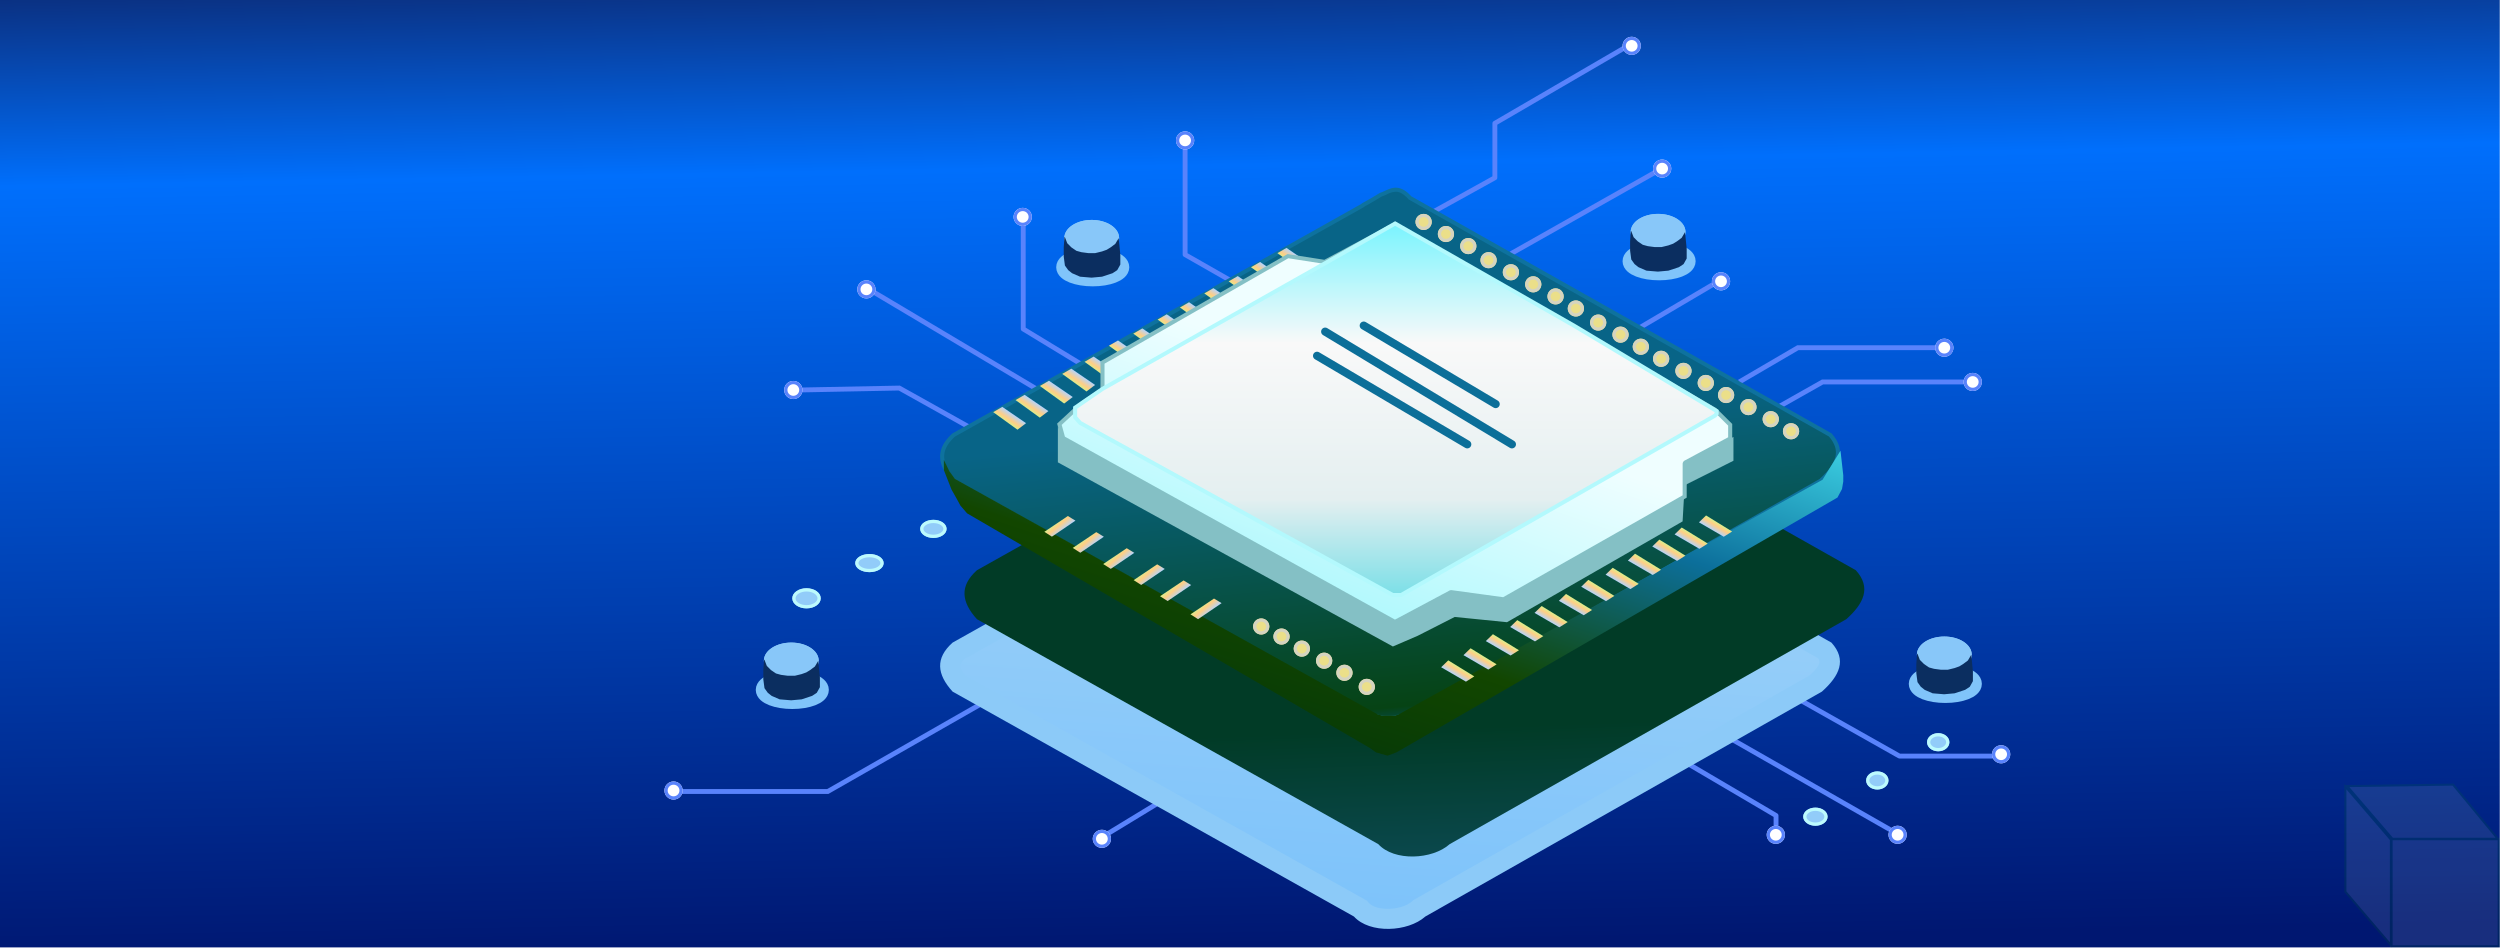 <svg xmlns="http://www.w3.org/2000/svg" xmlns:xlink="http://www.w3.org/1999/xlink" width="1190.115" height="451.237" viewBox="0 0 1190.115 451.237">
  <defs>
    <linearGradient id="linear-gradient" x1="0.379" y1="-0.052" x2="0.428" y2="1" gradientUnits="objectBoundingBox">
      <stop offset="0" stop-color="#0c266d"/>
      <stop offset="0.22" stop-color="#006ffc"/>
      <stop offset="1" stop-color="#001771"/>
    </linearGradient>
    <clipPath id="clip-path">
      <rect id="Rectangle_293" data-name="Rectangle 293" width="855.556" height="448.267" transform="translate(-1781 -15854)" fill="#fff" stroke="#707070" stroke-width="1"/>
    </clipPath>
    <linearGradient id="linear-gradient-2" x1="0.14" y1="0.145" x2="0.949" y2="1.086" gradientUnits="objectBoundingBox">
      <stop offset="0" stop-color="#aad7f8"/>
      <stop offset="1" stop-color="#6cbbfb"/>
    </linearGradient>
    <linearGradient id="linear-gradient-3" x1="0.665" y1="0.634" x2="1.076" y2="1.016" gradientUnits="objectBoundingBox">
      <stop offset="0" stop-color="#013b26"/>
      <stop offset="1" stop-color="#1b5f94"/>
    </linearGradient>
    <filter id="Path_590" x="446.517" y="56.456" width="453.445" height="451.058" filterUnits="userSpaceOnUse">
      <feOffset dx="3.863" dy="3.863" input="SourceAlpha"/>
      <feGaussianBlur stdDeviation="2.318" result="blur"/>
      <feFlood flood-opacity="0.161"/>
      <feComposite operator="in" in2="blur"/>
      <feComposite in="SourceGraphic"/>
    </filter>
    <linearGradient id="linear-gradient-4" x1="0.449" y1="0.459" x2="0.884" y2="0.812" gradientUnits="objectBoundingBox">
      <stop offset="0" stop-color="#086487"/>
      <stop offset="0.815" stop-color="#064314"/>
      <stop offset="1" stop-color="#015cf9"/>
    </linearGradient>
    <linearGradient id="linear-gradient-5" x1="0.371" y1="0.095" x2="0.716" y2="1.127" gradientUnits="objectBoundingBox">
      <stop offset="0" stop-color="#4beef9"/>
      <stop offset="0.368" stop-color="#0c6f9b"/>
      <stop offset="0.678" stop-color="#124600"/>
      <stop offset="1" stop-color="#01340a"/>
    </linearGradient>
    <linearGradient id="linear-gradient-6" x1="0.5" x2="0.5" y2="1" gradientUnits="objectBoundingBox">
      <stop offset="0" stop-color="#b4d4fd"/>
      <stop offset="0.619" stop-color="#ffce85"/>
      <stop offset="1" stop-color="#d9ef8d"/>
    </linearGradient>
    <linearGradient id="linear-gradient-37" x1="0.288" y1="0.527" x2="0.686" y2="1.328" gradientUnits="objectBoundingBox">
      <stop offset="0" stop-color="#effeff"/>
      <stop offset="1" stop-color="#75f3fb"/>
    </linearGradient>
    <linearGradient id="linear-gradient-38" x1="0.5" x2="0.5" y2="1.11" gradientUnits="objectBoundingBox">
      <stop offset="0" stop-color="#79f4fe"/>
      <stop offset="0.29" stop-color="#f9f9f9"/>
      <stop offset="0.668" stop-color="#e4eff0"/>
      <stop offset="1" stop-color="#4fd8e3"/>
    </linearGradient>
  </defs>
  <g id="Embedded-bgd" transform="translate(2070 15863)">
    <rect id="Rectangle_292" data-name="Rectangle 292" width="1190" height="451" transform="translate(-2070 -15863)" fill="url(#linear-gradient)"/>
    <g id="Group_274" data-name="Group 274" transform="translate(7932 -1951)" opacity="0.12">
      <g id="Rectangle_233" data-name="Rectangle 233" transform="translate(-8864 -13513)" fill="#cddedd" stroke="#008a00" stroke-width="1">
        <rect width="52" height="52" stroke="none"/>
        <rect x="0.5" y="0.5" width="51" height="51" fill="none"/>
      </g>
      <g id="Path_239" data-name="Path 239" transform="translate(-8886 -13539)" fill="#c0d7cc">
        <path d="M 73.054 26.298 L 22.905 26.298 L 1.337 1.214 L 51.767 0.503 L 73.054 26.298 Z" stroke="none"/>
        <path d="M 51.534 1.007 L 2.413 1.699 L 23.135 25.798 L 71.993 25.798 L 51.534 1.007 M 52 -3.814697265625e-06 L 74.115 26.798 L 22.676 26.798 L 0.261 0.729 L 52 -3.814697265625e-06 Z" stroke="none" fill="#008a00"/>
      </g>
      <g id="Path_240" data-name="Path 240" transform="translate(-8886 -13539)" fill="#cddedd">
        <path d="M 22.176 76.882 L 0.5 51.513 L 0.5 1.458 L 22.176 26.71 L 22.176 76.882 Z" stroke="none"/>
        <path d="M 1 2.808 L 1 51.328 L 21.676 75.527 L 21.676 26.895 L 1 2.808 M 1.9073486328125e-06 0.107 L 22.676 26.524 L 22.676 78.237 L 1.9073486328125e-06 51.697 L 1.9073486328125e-06 0.107 Z" stroke="none" fill="#008a00"/>
      </g>
    </g>
    <g id="Mask_Group_13" data-name="Mask Group 13" transform="translate(-80.139 -9)" clip-path="url(#clip-path)">
      <g id="Embedded" transform="translate(-1673.568 -15857.367)">
        <g id="Group_272" data-name="Group 272" transform="translate(0 0)">
          <g id="Group_265" data-name="Group 265" transform="translate(8.73 25.201)">
            <path id="Path_546" data-name="Path 546" d="M111.641,0,16.886,54.134H-52.123" transform="translate(52.123 300.834)" fill="none" stroke="#5983fc" stroke-linecap="round" stroke-width="2.318"/>
            <line id="Line_85" data-name="Line 85" x1="42.52" y2="25.869" transform="translate(201.452 349.698)" fill="none" stroke="#5983fc" stroke-linecap="round" stroke-width="2.318"/>
            <path id="Path_547" data-name="Path 547" d="M80.594,17.713,47.561-.747,0,.179" transform="translate(55.532 163.644)" fill="none" stroke="#5983fc" stroke-linecap="round" stroke-width="2.318"/>
            <line id="Line_86" data-name="Line 86" x1="77.308" y1="45.99" transform="translate(90.321 116.875)" fill="none" stroke="#5983fc" stroke-linecap="round" stroke-width="2.318"/>
            <path id="Path_548" data-name="Path 548" d="M28.369,68.891.972,52.246V.6" transform="translate(161.109 82.528)" fill="none" stroke="#5983fc" stroke-linecap="round" stroke-linejoin="round" stroke-width="2.318"/>
            <path id="Path_549" data-name="Path 549" d="M21.054,65.423,0,53.407V0" transform="translate(239.139 45.975)" fill="none" stroke="#5983fc" stroke-linecap="round" stroke-linejoin="round" stroke-width="2.318"/>
            <path id="Path_550" data-name="Path 550" d="M0,11.5,20.339,0H88.9" transform="translate(522.281 159.99)" fill="none" stroke="#5983fc" stroke-width="2.318"/>
            <path id="Path_551" data-name="Path 551" d="M0,16.288,27.87,0H94.7" transform="translate(502.954 143.702)" fill="none" stroke="#5983fc" stroke-width="2.318"/>
            <line id="Line_87" data-name="Line 87" y1="21.079" x2="35.755" transform="translate(455.602 113.044)" fill="none" stroke="#5983fc" stroke-linecap="round" stroke-width="2.318"/>
            <path id="Path_552" data-name="Path 552" d="M0,0,76.23,43.005h47.092" transform="translate(502.954 295.086)" fill="none" stroke="#5983fc" stroke-linejoin="round" stroke-width="2.318"/>
            <line id="Line_88" data-name="Line 88" x2="95.669" y2="54.613" transform="translate(481.694 319.997)" fill="none" stroke="#5983fc" stroke-linecap="round" stroke-width="2.318"/>
            <path id="Path_553" data-name="Path 553" d="M0,0,60.983,35.862V44.13" transform="translate(459.468 330.536)" fill="none" stroke="#5983fc" stroke-linecap="round" stroke-linejoin="round" stroke-width="2.318"/>
            <path id="Path_558" data-name="Path 558" d="M0,65.487,28.6,49.655V23.739L91.915-13.121" transform="translate(358.001 13.121)" fill="none" stroke="#5983fc" stroke-linecap="round" stroke-linejoin="round" stroke-width="2.318"/>
            <line id="Line_89" data-name="Line 89" y1="39.283" x2="69.577" transform="translate(394.722 59.389)" fill="none" stroke="#5983fc" stroke-linecap="round" stroke-width="2.318"/>
          </g>
          <g id="Path_545" data-name="Path 545" transform="translate(368.233 99.645) rotate(48)">
            <path id="Path_591" data-name="Path 591" d="M12.956,317.922c-4.142-.072-7.165-.9-8.994-2.457s-2.734-4.124-2.794-7.853L50.08,90.563l.116-.515,0-.448c.03-.154.108-.485.184-.807.288-1.22.814-3.448,1.68-8.093a23.988,23.988,0,0,0,.852-2.424,7.957,7.957,0,0,1,1.352-3.015c.87-.876,2.822-1.067,4.306-1.073l.777,0,.739-.248L277.006,1.051a10.352,10.352,0,0,1,4.112.886,6.094,6.094,0,0,1,2.5,2.229c1.418,2.173,2.149,5.723,2.177,10.556L239.148,226.148l-.111.5,0,.516c-.018,4.179-2.319,9.4-6.007,13.628s-8.145,6.776-11.9,6.792l-.784,0-.745.252Z" transform="translate(4.829 4.841)" fill="url(#linear-gradient-2)"/>
            <path id="Path_592" data-name="Path 592" d="M282.468,10.744,66.414,83.339l-1.477.5-1.555.007c-.348,0-.633.016-.862.036-.064.215-.121.429-.185.634-.254.815-.516,1.6-.8,2.328-.786,4.177-1.291,6.37-1.7,8.116l0,.44L59.6,96.426,10.8,312.958c.039,3.1.575,4.767,6.277,4.976l205.836-69.807,1.489-.5,1.569-.007c5.351-.023,13.053-9.2,13.08-15.586l0-1.032.222-1.009L285.809,19.095c-.089-6.835-1.455-8.116-3.34-8.35m-1.345-9.677c11.155-.047,14.355,7.814,14.308,18.979L248.674,231.989c-.047,11.165-11.584,25.206-22.739,25.254l-207.41,70.34C7.37,327.63,1.138,323.135,1.185,311.97L50.218,94.384c0-1.15.443-1.538,2.057-10.286,1.707-3.322,1.141-9.84,11.147-9.883Z" transform="translate(0 0)" fill="#8ccaf8"/>
          </g>
          <g transform="matrix(1, 0, 0, 1, -316.29, 3.37)" filter="url(#Path_590)">
            <path id="Path_590-2" data-name="Path 590" d="M63.425,74.215l217.7-73.147c11.157-.047,14.355,7.814,14.308,18.979L248.676,231.989c-.048,11.167-11.584,25.206-22.738,25.254L18.527,327.582c-11.157.048-17.389-4.45-17.342-15.612L50.22,94.383h0c0-1.15.443-1.542,2.058-10.286C53.985,80.776,53.419,74.257,63.425,74.215Z" transform="translate(692.26 57.95) rotate(48)" fill="url(#linear-gradient-3)"/>
          </g>
          <g id="Path_543" data-name="Path 543" transform="translate(368.237 0) rotate(48)">
            <path id="Path_593" data-name="Path 593" d="M17.407,325.654a26.8,26.8,0,0,1-7.009-.816,13.045,13.045,0,0,1-5.082-2.558,10.78,10.78,0,0,1-3.076-4.466A19.062,19.062,0,0,1,1.181,311.1L50.191,93.622l.023-.1v-.105a6.9,6.9,0,0,1,.287-1.6c.29-1.229.827-3.505,1.729-8.38a17.033,17.033,0,0,0,.875-2.4,10.648,10.648,0,0,1,2.308-4.6c1.471-1.48,3.773-2.206,7.039-2.22h.155l.148-.05,217.552-73.1c4.874.012,8.277,1.6,10.4,4.854,1.9,2.908,2.812,7.182,2.8,13.065L246.768,230.823l-.022.1v.1a21.283,21.283,0,0,1-1.923,8.266,31.261,31.261,0,0,1-5.042,7.9,27.462,27.462,0,0,1-7.028,5.855,16,16,0,0,1-7.781,2.27h-.157l-.149.051Z" transform="translate(0.966 0.966)" fill="url(#linear-gradient-4)"/>
            <path id="Path_594" data-name="Path 594" d="M281.42,2.994,64.021,76.04l-.3.1h-.311c-3,.013-5.075.645-6.356,1.934A9.925,9.925,0,0,0,54.99,82.28a19.072,19.072,0,0,1-.871,2.413c-.892,4.811-1.426,7.074-1.715,8.3a6.3,6.3,0,0,0-.262,1.382v.211l-.046.206L3.109,312.169c.015,4.79,1.259,8.174,3.8,10.342a12.11,12.11,0,0,0,4.716,2.365,25.675,25.675,0,0,0,6.6.781L225.332,255.42l.3-.1h.314a15.047,15.047,0,0,0,7.309-2.145,26.5,26.5,0,0,0,6.773-5.647,30.235,30.235,0,0,0,4.883-7.647A20.308,20.308,0,0,0,246.75,232v-.206l.044-.2L293.508,19.85c0-5.636-.863-9.705-2.644-12.436a8.862,8.862,0,0,0-3.642-3.237,13.618,13.618,0,0,0-5.8-1.184m-.3-1.926c11.155-.047,14.355,7.814,14.308,18.979L248.674,231.989c-.047,11.165-11.584,25.206-22.739,25.254l-207.41,70.34C7.37,327.63,1.138,323.135,1.185,311.97L50.218,94.384c0-1.15.443-1.538,2.057-10.286,1.707-3.322,1.141-9.84,11.147-9.882Z" transform="translate(0 0)" fill="#0e729e"/>
          </g>
          <path id="Path_544" data-name="Path 544" d="M3.167,222.662.721,218.424l5,3.4,4.089,1.814,230.429-3.531,1.731-.5,2.146-1.239,2.336-1.353,1.389-.8.92-1.031L367.717,17.473l.477-16.254,6.993,9.465,1.492,2.587,1.269,3.4.153,4.6L256.941,231.3l-2.878,3.472-5.6,1.415-3.567-.362-221.855-.87-4.583-1.592-3.307-2.027L11,228.89Z" transform="matrix(0.866, 0.5, -0.5, 0.866, 241.617, 32.756)" fill="url(#linear-gradient-5)"/>
          <g id="Group_271" data-name="Group 271" transform="translate(60.88 250.822)">
            <g id="Ellipse_425" data-name="Ellipse 425" transform="translate(0 32.576)" fill="#92ccf9" stroke="#bcfafd" stroke-width="1.545">
              <ellipse cx="6.764" cy="4.791" rx="6.764" ry="4.791" stroke="none"/>
              <ellipse cx="6.764" cy="4.791" rx="5.992" ry="4.018" fill="none"/>
            </g>
            <g id="Ellipse_426" data-name="Ellipse 426" transform="translate(29.957 16.288)" fill="#92ccf9" stroke="#bcfafd" stroke-width="1.545">
              <ellipse cx="6.764" cy="4.312" rx="6.764" ry="4.312" stroke="none"/>
              <ellipse cx="6.764" cy="4.312" rx="5.992" ry="3.539" fill="none"/>
            </g>
            <g id="Ellipse_427" data-name="Ellipse 427" transform="translate(60.88)" fill="#92ccf9" stroke="#bcfafd" stroke-width="1.545">
              <ellipse cx="6.281" cy="4.312" rx="6.281" ry="4.312" stroke="none"/>
              <ellipse cx="6.281" cy="4.312" rx="5.509" ry="3.539" fill="none"/>
            </g>
            <g id="Ellipse_428" data-name="Ellipse 428" transform="translate(481.243 137.012)" fill="#92ccf9" stroke="#bcfafd" stroke-width="1.545">
              <ellipse cx="5.798" cy="4.312" rx="5.798" ry="4.312" stroke="none"/>
              <ellipse cx="5.798" cy="4.312" rx="5.026" ry="3.539" fill="none"/>
            </g>
            <g id="Ellipse_429" data-name="Ellipse 429" transform="translate(511.2 119.765)" fill="#92ccf9" stroke="#bcfafd" stroke-width="1.545">
              <ellipse cx="5.315" cy="4.312" rx="5.315" ry="4.312" stroke="none"/>
              <ellipse cx="5.315" cy="4.312" rx="4.542" ry="3.539" fill="none"/>
            </g>
            <g id="Ellipse_430" data-name="Ellipse 430" transform="translate(540.191 101.561)" fill="#92ccf9" stroke="#bcfafd" stroke-width="1.545">
              <ellipse cx="5.315" cy="4.312" rx="5.315" ry="4.312" stroke="none"/>
              <ellipse cx="5.315" cy="4.312" rx="4.542" ry="3.539" fill="none"/>
            </g>
          </g>
          <g id="Path_557" data-name="Path 557" transform="matrix(0.92, 0.391, -0.391, 0.92, 234.741, 93.949)">
            <path id="Path_595" data-name="Path 595" d="M185.286,153.271,5.193,135.061.339,123.625,1.9,124.944l.228.193.3.03,179.286,17.745.517.051.331-.4,18.53-22.545,24.58-6.6.309-.083.2-.25,16.868-21.155.009-.011.009-.011,37.176-49.385.022-.03.02-.032,4.431-6.956,3.534,9.818-57.68,76.227-23.584,7.343-.273.085-.183.218-12.746,15.175ZM283.6,27.664l-3.5-8.245,15.51-18.6L299.2,9.262Z" transform="translate(2.473 1.837)" fill="#84c0c5"/>
            <path id="Path_596" data-name="Path 596" d="M187.389,154.1l8.143-8.537,12.725-15.151a1.95,1.95,0,0,1,.912-.607l23.285-7.25L289.634,47l-2.694-7.485L283.569,44.8c-.026.043-.055.084-.085.124L246.308,94.313l-.033.043L229.406,115.51a1.948,1.948,0,0,1-1.018.666L204.109,122.7,185.777,145a1.946,1.946,0,0,1-1.695.7L4.927,127.972,8.335,136l179.054,18.1M286.357,27.686l14.2-16.751-2.741-6.456L283.695,21.414l2.662,6.272M188.128,156.111,7,137.8.334,122.1,5,126.049l179.286,17.745,18.727-22.786,24.882-6.685,16.869-21.155,37.176-49.385,5.491-8.62,4.373,12.15L233.62,124.206l-23.883,7.436-12.765,15.2Zm99.3-120.947L285.8,31.316ZM285.8,31.316,281.46,21.1,298.362.821l4.432,10.442Z" transform="translate(0 0)" fill="#84c0c5"/>
          </g>
          <g id="Group_263" data-name="Group 263" transform="translate(280.242 105.189)">
            <g id="Ellipse_441" data-name="Ellipse 441" transform="translate(0 192.581)" fill="#ebdf89" stroke="#d5d4c0" stroke-width="1.545">
              <ellipse cx="3.865" cy="3.832" rx="3.865" ry="3.832" stroke="none"/>
              <ellipse cx="3.865" cy="3.832" rx="3.093" ry="3.06" fill="none"/>
            </g>
            <g id="Ellipse_442" data-name="Ellipse 442" transform="translate(9.663 197.372)" fill="#ebdf89" stroke="#d5d4c0" stroke-width="1.545">
              <ellipse cx="3.865" cy="3.832" rx="3.865" ry="3.832" stroke="none"/>
              <ellipse cx="3.865" cy="3.832" rx="3.093" ry="3.06" fill="none"/>
            </g>
            <g id="Ellipse_443" data-name="Ellipse 443" transform="translate(19.327 203.121)" fill="#ebdf89" stroke="#d5d4c0" stroke-width="1.545">
              <ellipse cx="3.865" cy="3.832" rx="3.865" ry="3.832" stroke="none"/>
              <ellipse cx="3.865" cy="3.832" rx="3.093" ry="3.06" fill="none"/>
            </g>
            <g id="Ellipse_444" data-name="Ellipse 444" transform="translate(29.957 208.869)" fill="#ebdf89" stroke="#d5d4c0" stroke-width="1.545">
              <ellipse cx="3.865" cy="3.832" rx="3.865" ry="3.832" stroke="none"/>
              <ellipse cx="3.865" cy="3.832" rx="3.093" ry="3.06" fill="none"/>
            </g>
            <g id="Ellipse_445" data-name="Ellipse 445" transform="translate(39.62 214.618)" fill="#ebdf89" stroke="#d5d4c0" stroke-width="1.545">
              <ellipse cx="3.865" cy="3.832" rx="3.865" ry="3.832" stroke="none"/>
              <ellipse cx="3.865" cy="3.832" rx="3.093" ry="3.06" fill="none"/>
            </g>
            <g id="Ellipse_446" data-name="Ellipse 446" transform="translate(50.25 221.325)" fill="#ebdf89" stroke="#d5d4c0" stroke-width="1.545">
              <ellipse cx="3.865" cy="3.832" rx="3.865" ry="3.832" stroke="none"/>
              <ellipse cx="3.865" cy="3.832" rx="3.093" ry="3.06" fill="none"/>
            </g>
            <g id="Ellipse_447" data-name="Ellipse 447" transform="translate(77.308)" fill="#ebdf89" stroke="#d5d4c0" stroke-width="1.545">
              <ellipse cx="3.865" cy="3.832" rx="3.865" ry="3.832" stroke="none"/>
              <ellipse cx="3.865" cy="3.832" rx="3.093" ry="3.06" fill="none"/>
            </g>
            <g id="Ellipse_448" data-name="Ellipse 448" transform="translate(87.938 5.749)" fill="#ebdf89" stroke="#d5d4c0" stroke-width="1.545">
              <ellipse cx="3.865" cy="3.832" rx="3.865" ry="3.832" stroke="none"/>
              <ellipse cx="3.865" cy="3.832" rx="3.093" ry="3.06" fill="none"/>
            </g>
            <g id="Ellipse_449" data-name="Ellipse 449" transform="translate(98.568 11.497)" fill="#ebdf89" stroke="#d5d4c0" stroke-width="1.545">
              <ellipse cx="3.865" cy="3.832" rx="3.865" ry="3.832" stroke="none"/>
              <ellipse cx="3.865" cy="3.832" rx="3.093" ry="3.06" fill="none"/>
            </g>
            <g id="Ellipse_450" data-name="Ellipse 450" transform="translate(108.231 18.204)" fill="#ebdf89" stroke="#d5d4c0" stroke-width="1.545">
              <ellipse cx="3.865" cy="3.832" rx="3.865" ry="3.832" stroke="none"/>
              <ellipse cx="3.865" cy="3.832" rx="3.093" ry="3.06" fill="none"/>
            </g>
            <g id="Ellipse_451" data-name="Ellipse 451" transform="translate(118.861 23.953)" fill="#ebdf89" stroke="#d5d4c0" stroke-width="1.545">
              <ellipse cx="3.865" cy="3.832" rx="3.865" ry="3.832" stroke="none"/>
              <ellipse cx="3.865" cy="3.832" rx="3.093" ry="3.06" fill="none"/>
            </g>
            <g id="Ellipse_452" data-name="Ellipse 452" transform="translate(129.491 29.702)" fill="#ebdf89" stroke="#d5d4c0" stroke-width="1.545">
              <ellipse cx="3.865" cy="3.832" rx="3.865" ry="3.832" stroke="none"/>
              <ellipse cx="3.865" cy="3.832" rx="3.093" ry="3.06" fill="none"/>
            </g>
            <g id="Ellipse_453" data-name="Ellipse 453" transform="translate(140.121 35.45)" fill="#ebdf89" stroke="#d5d4c0" stroke-width="1.545">
              <ellipse cx="3.865" cy="3.832" rx="3.865" ry="3.832" stroke="none"/>
              <ellipse cx="3.865" cy="3.832" rx="3.093" ry="3.06" fill="none"/>
            </g>
            <g id="Ellipse_454" data-name="Ellipse 454" transform="translate(149.785 41.199)" fill="#ebdf89" stroke="#d5d4c0" stroke-width="1.545">
              <ellipse cx="3.865" cy="3.832" rx="3.865" ry="3.832" stroke="none"/>
              <ellipse cx="3.865" cy="3.832" rx="3.093" ry="3.06" fill="none"/>
            </g>
            <g id="Ellipse_455" data-name="Ellipse 455" transform="translate(160.414 47.906)" fill="#ebdf89" stroke="#d5d4c0" stroke-width="1.545">
              <ellipse cx="3.865" cy="3.832" rx="3.865" ry="3.832" stroke="none"/>
              <ellipse cx="3.865" cy="3.832" rx="3.093" ry="3.06" fill="none"/>
            </g>
            <g id="Ellipse_456" data-name="Ellipse 456" transform="translate(171.044 53.655)" fill="#ebdf89" stroke="#d5d4c0" stroke-width="1.545">
              <ellipse cx="3.865" cy="3.832" rx="3.865" ry="3.832" stroke="none"/>
              <ellipse cx="3.865" cy="3.832" rx="3.093" ry="3.06" fill="none"/>
            </g>
            <g id="Ellipse_457" data-name="Ellipse 457" transform="translate(180.708 59.403)" fill="#ebdf89" stroke="#d5d4c0" stroke-width="1.545">
              <ellipse cx="3.865" cy="3.832" rx="3.865" ry="3.832" stroke="none"/>
              <ellipse cx="3.865" cy="3.832" rx="3.093" ry="3.06" fill="none"/>
            </g>
            <g id="Ellipse_458" data-name="Ellipse 458" transform="translate(190.371 65.152)" fill="#ebdf89" stroke="#d5d4c0" stroke-width="1.545">
              <ellipse cx="3.865" cy="3.832" rx="3.865" ry="3.832" stroke="none"/>
              <ellipse cx="3.865" cy="3.832" rx="3.093" ry="3.06" fill="none"/>
            </g>
            <g id="Ellipse_459" data-name="Ellipse 459" transform="translate(201.001 70.901)" fill="#ebdf89" stroke="#d5d4c0" stroke-width="1.545">
              <ellipse cx="3.865" cy="3.832" rx="3.865" ry="3.832" stroke="none"/>
              <ellipse cx="3.865" cy="3.832" rx="3.093" ry="3.06" fill="none"/>
            </g>
            <g id="Ellipse_460" data-name="Ellipse 460" transform="translate(211.631 76.65)" fill="#ebdf89" stroke="#d5d4c0" stroke-width="1.545">
              <ellipse cx="3.865" cy="3.832" rx="3.865" ry="3.832" stroke="none"/>
              <ellipse cx="3.865" cy="3.832" rx="3.093" ry="3.06" fill="none"/>
            </g>
            <g id="Ellipse_461" data-name="Ellipse 461" transform="translate(221.295 82.398)" fill="#ebdf89" stroke="#d5d4c0" stroke-width="1.545">
              <ellipse cx="3.865" cy="3.832" rx="3.865" ry="3.832" stroke="none"/>
              <ellipse cx="3.865" cy="3.832" rx="3.093" ry="3.06" fill="none"/>
            </g>
            <g id="Ellipse_462" data-name="Ellipse 462" transform="translate(231.925 88.147)" fill="#ebdf89" stroke="#d5d4c0" stroke-width="1.545">
              <ellipse cx="3.865" cy="3.832" rx="3.865" ry="3.832" stroke="none"/>
              <ellipse cx="3.865" cy="3.832" rx="3.093" ry="3.06" fill="none"/>
            </g>
            <g id="Ellipse_463" data-name="Ellipse 463" transform="translate(242.554 93.896)" fill="#ebdf89" stroke="#d5d4c0" stroke-width="1.545">
              <ellipse cx="3.865" cy="3.832" rx="3.865" ry="3.832" stroke="none"/>
              <ellipse cx="3.865" cy="3.832" rx="3.093" ry="3.06" fill="none"/>
            </g>
            <g id="Ellipse_464" data-name="Ellipse 464" transform="translate(252.218 99.644)" fill="#ebdf89" stroke="#d5d4c0" stroke-width="1.545">
              <ellipse cx="3.865" cy="3.832" rx="3.865" ry="3.832" stroke="none"/>
              <ellipse cx="3.865" cy="3.832" rx="3.093" ry="3.06" fill="none"/>
            </g>
          </g>
          <g id="Group_264" data-name="Group 264" transform="translate(156.282 120.133)">
            <path id="Path_559" data-name="Path 559" d="M2.207.008l13.716.1L14.265,4.977.016,4.508Z" transform="translate(2.74 75.692) rotate(34)" fill="url(#linear-gradient-6)"/>
            <path id="Path_560" data-name="Path 560" d="M2.207.008l13.716.1L14.265,4.977.016,4.508Z" transform="translate(13.37 69.943) rotate(34)" fill="url(#linear-gradient-6)"/>
            <path id="Path_561" data-name="Path 561" d="M2.207.008l13.716.1L14.265,4.977.016,4.508Z" transform="translate(24.966 63.236) rotate(34)" fill="url(#linear-gradient-6)"/>
            <path id="Path_562" data-name="Path 562" d="M2.207.008l13.716.1L14.265,4.977.016,4.508Z" transform="translate(35.596 57.488) rotate(34)" fill="url(#linear-gradient-6)"/>
            <path id="Path_563" data-name="Path 563" d="M2.207.008l13.716.1L14.265,4.977.016,4.508Z" transform="translate(46.226 51.739) rotate(34)" fill="url(#linear-gradient-6)"/>
            <path id="Path_564" data-name="Path 564" d="M2.132.256l13.654-.2L14.573,4.613.015,4.45Z" transform="translate(226.978 209.053) rotate(-149)" fill="url(#linear-gradient-6)"/>
            <path id="Path_565" data-name="Path 565" d="M2.132.256l13.654-.2L14.573,4.613.015,4.45Z" transform="translate(237.608 203.304) rotate(-149)" fill="url(#linear-gradient-6)"/>
            <path id="Path_566" data-name="Path 566" d="M2.132.256l13.654-.2L14.573,4.613.015,4.45Z" transform="translate(248.237 196.597) rotate(-149)" fill="url(#linear-gradient-6)"/>
            <path id="Path_567" data-name="Path 567" d="M2.132.256l13.654-.2L14.573,4.613.015,4.45Z" transform="translate(259.834 189.89) rotate(-149)" fill="url(#linear-gradient-6)"/>
            <path id="Path_568" data-name="Path 568" d="M2.132.256l13.654-.2L14.573,4.613.015,4.45Z" transform="translate(271.43 183.185) rotate(-149)" fill="url(#linear-gradient-6)"/>
            <path id="Path_569" data-name="Path 569" d="M2.132.256l13.654-.2L14.573,4.613.015,4.45Z" transform="translate(283.026 177.435) rotate(-149)" fill="url(#linear-gradient-6)"/>
            <path id="Path_570" data-name="Path 570" d="M2.132.256l13.654-.2L14.573,4.613.015,4.45Z" transform="translate(293.656 170.728) rotate(-149)" fill="url(#linear-gradient-6)"/>
            <path id="Path_571" data-name="Path 571" d="M2.132.256l13.654-.2L14.573,4.613.015,4.45Z" transform="translate(305.252 164.979) rotate(-149)" fill="url(#linear-gradient-6)"/>
            <path id="Path_572" data-name="Path 572" d="M2.132.256l13.654-.2L14.573,4.613.015,4.45Z" transform="translate(315.882 158.272) rotate(-149)" fill="url(#linear-gradient-6)"/>
            <path id="Path_573" data-name="Path 573" d="M2.132.256l13.654-.2L14.573,4.613.015,4.45Z" transform="translate(327.478 151.567) rotate(-149)" fill="url(#linear-gradient-6)"/>
            <path id="Path_574" data-name="Path 574" d="M2.132.256l13.654-.2L14.573,4.613.015,4.45Z" transform="translate(338.108 145.818) rotate(-149)" fill="url(#linear-gradient-6)"/>
            <path id="Path_575" data-name="Path 575" d="M2.132.256l13.654-.2L14.573,4.613.015,4.45Z" transform="translate(349.704 140.069) rotate(-149)" fill="url(#linear-gradient-6)"/>
            <path id="Path_576" data-name="Path 576" d="M0,0,13.478,1.365l1.29,4.079L1.351,4.006Z" transform="matrix(-0.766, 0.643, -0.643, -0.766, 39.384, 131.083)" fill="url(#linear-gradient-6)"/>
            <path id="Path_577" data-name="Path 577" d="M0,0,13.478,1.365l1.29,4.079L1.351,4.006Z" transform="matrix(-0.766, 0.643, -0.643, -0.766, 52.913, 138.748)" fill="url(#linear-gradient-6)"/>
            <path id="Path_578" data-name="Path 578" d="M0,0,13.478,1.365l1.29,4.079L1.351,4.006Z" transform="matrix(-0.766, 0.643, -0.643, -0.766, 67.408, 146.413)" fill="url(#linear-gradient-6)"/>
            <path id="Path_579" data-name="Path 579" d="M0,0,13.478,1.365l1.29,4.079L1.351,4.006Z" transform="matrix(-0.766, 0.643, -0.643, -0.766, 81.903, 154.078)" fill="url(#linear-gradient-6)"/>
            <path id="Path_580" data-name="Path 580" d="M0,0,13.478,1.365l1.29,4.079L1.351,4.006Z" transform="matrix(-0.766, 0.643, -0.643, -0.766, 94.466, 161.743)" fill="url(#linear-gradient-6)"/>
            <path id="Path_581" data-name="Path 581" d="M0,0,13.478,1.365l1.29,4.079L1.351,4.006Z" transform="matrix(-0.766, 0.643, -0.643, -0.766, 108.961, 170.366)" fill="url(#linear-gradient-6)"/>
            <path id="Path_582" data-name="Path 582" d="M2.207.008l13.716.1L14.265,4.977.016,4.508Z" transform="translate(57.822 44.074) rotate(34)" fill="url(#linear-gradient-6)"/>
            <path id="Path_583" data-name="Path 583" d="M2.207.008l13.716.1L14.265,4.977.016,4.508Z" transform="translate(69.418 38.325) rotate(34)" fill="url(#linear-gradient-6)"/>
            <path id="Path_584" data-name="Path 584" d="M2.207.008l13.716.1L14.265,4.977.016,4.508Z" transform="translate(81.015 31.618) rotate(34)" fill="url(#linear-gradient-6)"/>
            <path id="Path_585" data-name="Path 585" d="M2.207.008l13.716.1L14.265,4.977.016,4.508Z" transform="translate(91.645 25.87) rotate(34)" fill="url(#linear-gradient-6)"/>
            <path id="Path_586" data-name="Path 586" d="M2.207.008l13.716.1L14.265,4.977.016,4.508Z" transform="translate(103.241 19.163) rotate(34)" fill="url(#linear-gradient-6)"/>
            <path id="Path_587" data-name="Path 587" d="M2.207.008l13.716.1L14.265,4.977.016,4.508Z" transform="translate(114.837 13.414) rotate(34)" fill="url(#linear-gradient-6)"/>
            <path id="Path_588" data-name="Path 588" d="M2.207.008l13.716.1L14.265,4.977.016,4.508Z" transform="translate(125.467 6.707) rotate(34)" fill="url(#linear-gradient-6)"/>
            <path id="Path_589" data-name="Path 589" d="M2.207.008l13.716.1L14.265,4.977.016,4.508Z" transform="translate(138.029 0) rotate(34)" fill="url(#linear-gradient-6)"/>
          </g>
          <g id="Path_555" data-name="Path 555" transform="translate(338.145 39.281) rotate(44.028)">
            <path id="Path_597" data-name="Path 597" d="M12.237,226.215l-5.85-3.462.786-14.82,2.4-10.781.112-.5-.356-.369L.715,187.361,28.992,89.608,43.216,79.589l.267-.188.1-.31L55.1,43.216,226.031.862l10.124.133,1.618,1.676,2.917,3.021-7.351,22.83-.177.548.4.411L244.3,40.6l-27.977,95.1-20.151,14.784-.253.186-.1.3-9.181,28.416Z" transform="translate(1.084 0.967)" fill="url(#linear-gradient-37)"/>
            <path id="Path_598" data-name="Path 598" d="M227.217,2.793,56.934,44.986,45.582,80.346a1.947,1.947,0,0,1-.733,1L30.9,91.164,2.877,188.054l8.228,8.521a1.912,1.912,0,0,1,.489,1.745l-2.38,10.7-.751,14.162,5.007,2.964,173.5-46.58,9.019-27.913a1.944,1.944,0,0,1,.7-.971L216.577,136.1,244.3,41.842,233.949,31.12a1.913,1.913,0,0,1-.441-1.918L240.682,6.92l-2.52-2.61-1.343-1.39-9.6-.126M227.011.866l10.647.14,1.894,1.961L242.867,6.4,235.34,29.777,246.465,41.3l-28.227,95.955-20.417,14.979-9.344,28.919L13.171,228.216l-6.692-3.961L7.3,208.776l2.415-10.86-9-9.315L29.246,89.988l14.5-10.216L55.434,43.38Z" transform="translate(0 0)" fill="#84c0c5"/>
          </g>
          <g id="Path_556" data-name="Path 556" transform="translate(194.55 108.666)">
            <path id="Path_599" data-name="Path 599" d="M78.934,148.873h-3.96L-73.838,66.942l-2.4-2.673V59.683l12.954-8.892L45.3-10.521,76.1-27.981l85.44,48.8L229.157,61.3v1.228l-.8.945Z" transform="translate(77.201 29.086)" fill="url(#linear-gradient-38)"/>
            <path id="Path_600" data-name="Path 600" d="M78.87,148.129l149.05-85.187.466-.549v-.338l-67.143-40.2L76.29-26.663,45.973-9.474-62.572,51.817l-12.5,8.582v3.72l2.043,2.279,148.45,81.731H78.87m.517,1.916H74.918L-74.258,67.915l-2.75-3.067V59.394l13.405-9.2L45.016-11.139,76.293-28.872,162.224,20.2l68.094,40.771v2.118l-1.139,1.342Z" transform="translate(77.007 28.872)" fill="#b3f9fd"/>
          </g>
          <g id="Group_270" data-name="Group 270" transform="translate(0 20.874)">
            <g id="Ellipse_431" data-name="Ellipse 431" transform="translate(618.466 160.005)" fill="#fff" stroke="#5983fc" stroke-width="1.545">
              <ellipse cx="4.349" cy="4.312" rx="4.349" ry="4.312" stroke="none"/>
              <ellipse cx="4.349" cy="4.312" rx="3.576" ry="3.539" fill="none"/>
            </g>
            <g id="Ellipse_432" data-name="Ellipse 432" transform="translate(604.937 143.717)" fill="#fff" stroke="#5983fc" stroke-width="1.545">
              <ellipse cx="4.349" cy="4.312" rx="4.349" ry="4.312" stroke="none"/>
              <ellipse cx="4.349" cy="4.312" rx="3.576" ry="3.539" fill="none"/>
            </g>
            <g id="Ellipse_433" data-name="Ellipse 433" transform="translate(498.638 112.1)" fill="#fff" stroke="#5983fc" stroke-width="1.545">
              <ellipse cx="4.349" cy="4.312" rx="4.349" ry="4.312" stroke="none"/>
              <ellipse cx="4.349" cy="4.312" rx="3.576" ry="3.539" fill="none"/>
            </g>
            <g id="Ellipse_434" data-name="Ellipse 434" transform="translate(0 354.504)" fill="#fff" stroke="#5983fc" stroke-width="1.545">
              <ellipse cx="4.349" cy="4.312" rx="4.349" ry="4.312" stroke="none"/>
              <ellipse cx="4.349" cy="4.312" rx="3.576" ry="3.539" fill="none"/>
            </g>
            <g id="Ellipse_435" data-name="Ellipse 435" transform="translate(57.015 163.839)" fill="#fff" stroke="#5983fc" stroke-width="1.545">
              <ellipse cx="4.349" cy="4.312" rx="4.349" ry="4.312" stroke="none"/>
              <ellipse cx="4.349" cy="4.312" rx="3.576" ry="3.539" fill="none"/>
            </g>
            <g id="Ellipse_436" data-name="Ellipse 436" transform="translate(91.803 115.933)" fill="#fff" stroke="#5983fc" stroke-width="1.545">
              <ellipse cx="4.349" cy="4.312" rx="4.349" ry="4.312" stroke="none"/>
              <ellipse cx="4.349" cy="4.312" rx="3.576" ry="3.539" fill="none"/>
            </g>
            <g id="Ellipse_437" data-name="Ellipse 437" transform="translate(166.213 81.441)" fill="#fff" stroke="#5983fc" stroke-width="1.545">
              <ellipse cx="4.349" cy="4.312" rx="4.349" ry="4.312" stroke="none"/>
              <ellipse cx="4.349" cy="4.312" rx="3.576" ry="3.539" fill="none"/>
            </g>
            <g id="Ellipse_438" data-name="Ellipse 438" transform="translate(243.521 45.032)" fill="#fff" stroke="#5983fc" stroke-width="1.545">
              <ellipse cx="4.349" cy="4.312" rx="4.349" ry="4.312" stroke="none"/>
              <ellipse cx="4.349" cy="4.312" rx="3.576" ry="3.539" fill="none"/>
            </g>
            <g id="Ellipse_439" data-name="Ellipse 439" transform="translate(470.614 58.446)" fill="#fff" stroke="#5983fc" stroke-width="1.545">
              <ellipse cx="4.349" cy="4.312" rx="4.349" ry="4.312" stroke="none"/>
              <ellipse cx="4.349" cy="4.312" rx="3.576" ry="3.539" fill="none"/>
            </g>
            <g id="Ellipse_440" data-name="Ellipse 440" transform="translate(456.118)" fill="#fff" stroke="#5983fc" stroke-width="1.545">
              <ellipse cx="4.349" cy="4.312" rx="4.349" ry="4.312" stroke="none"/>
              <ellipse cx="4.349" cy="4.312" rx="3.576" ry="3.539" fill="none"/>
            </g>
            <g id="Ellipse_465" data-name="Ellipse 465" transform="translate(631.995 337.258)" fill="#fff" stroke="#5983fc" stroke-width="1.545">
              <ellipse cx="4.349" cy="4.312" rx="4.349" ry="4.312" stroke="none"/>
              <ellipse cx="4.349" cy="4.312" rx="3.576" ry="3.539" fill="none"/>
            </g>
            <g id="Ellipse_466" data-name="Ellipse 466" transform="translate(582.711 375.583)" fill="#fff" stroke="#5983fc" stroke-width="1.545">
              <ellipse cx="4.349" cy="4.312" rx="4.349" ry="4.312" stroke="none"/>
              <ellipse cx="4.349" cy="4.312" rx="3.576" ry="3.539" fill="none"/>
            </g>
            <g id="Ellipse_467" data-name="Ellipse 467" transform="translate(524.729 375.583)" fill="#fff" stroke="#5983fc" stroke-width="1.545">
              <ellipse cx="4.349" cy="4.312" rx="4.349" ry="4.312" stroke="none"/>
              <ellipse cx="4.349" cy="4.312" rx="3.576" ry="3.539" fill="none"/>
            </g>
            <g id="Ellipse_468" data-name="Ellipse 468" transform="translate(203.9 377.499)" fill="#fff" stroke="#5983fc" stroke-width="1.545">
              <ellipse cx="4.349" cy="4.312" rx="4.349" ry="4.312" stroke="none"/>
              <ellipse cx="4.349" cy="4.312" rx="3.576" ry="3.539" fill="none"/>
            </g>
          </g>
          <g id="Group_266" data-name="Group 266" transform="translate(43.486 309.268)">
            <g id="Ellipse_469" data-name="Ellipse 469" transform="translate(0 13.413)" fill="none" stroke="#80c4fa" stroke-width="7.726">
              <ellipse cx="17.394" cy="9.102" rx="17.394" ry="9.102" stroke="none"/>
              <ellipse cx="17.394" cy="9.102" rx="13.531" ry="5.239" fill="none"/>
            </g>
            <g id="Group_259" data-name="Group 259" transform="translate(3.592)">
              <g id="Ellipse_424" data-name="Ellipse 424" transform="translate(0.273)" fill="#88c7f9" stroke="#88c7f9" stroke-width="1.545">
                <ellipse cx="13.046" cy="8.623" rx="13.046" ry="8.623" stroke="none"/>
                <ellipse cx="13.046" cy="8.623" rx="12.273" ry="7.85" fill="none"/>
              </g>
              <g id="Path_554" data-name="Path 554" transform="translate(0 8.203)">
                <path id="Path_601" data-name="Path 601" d="M14.367,7.257,9.151,6.819,5.618,5.281,3.972,3.975l-1.357-1.9L2.1-1.848V-6.16l.088-1.26L4.08-5.52l.065.065.076.052L6.626-3.765l.134.091.156.043,2.405.659.064.017.066.009,3.207.425.064.008h3.535l.114-.028L19.6-3.335l.048-.012.047-.017,2.232-.8.1-.034.087-.053,1.841-1.132.039-.024.036-.027,2.24-1.686.153-.115.1-.164.1-.169.488,4.907V1.731l-1.247,2.24L23.941,5.239,19.17,6.816Z" transform="translate(-1.133 11.058)" fill="#0b2e60"/>
                <path id="Path_602" data-name="Path 602" d="M26.037-4.916l-1.231.926q-.072.055-.15.1L22.815-2.756a1.94,1.94,0,0,1-.365.175l-2.232.8a1.949,1.949,0,0,1-.189.057l-3.234.793a1.948,1.948,0,0,1-.464.056H12.978A1.946,1.946,0,0,1,12.722-.9L9.515-1.321a1.946,1.946,0,0,1-.259-.052L6.852-2.032A1.94,1.94,0,0,1,6.272-2.3L3.867-3.936a1.929,1.929,0,0,1-.281-.233L3.26-4.5v3.264l.477,3.627L4.876,3.987,6.317,5.131,9.586,6.554l4.971.417,4.607-.422,4.542-1.5L25.321,3.98l1.013-1.82V-1.934l-.3-2.982M1.667-10.382h.215L2.994-7.492,4.961-5.516,7.366-3.879l2.405.659,3.207.425h3.352l3.234-.793,2.232-.8,1.841-1.132L25.878-7.2l1.6-2.719.785,7.893V2.654L26.785,5.315,24.563,6.784l-5,1.652-5,.458L9.1,8.436l-3.8-1.652L3.456,5.315l-1.574-2.2L1.327-1.109V-5.516Z" transform="translate(-1.327 10.382)" fill="#0b2e60"/>
              </g>
            </g>
          </g>
          <g id="Group_267" data-name="Group 267" transform="translate(186.506 108.064)">
            <g id="Ellipse_469-2" data-name="Ellipse 469" transform="translate(0 13.413)" fill="none" stroke="#80c4fa" stroke-width="7.726">
              <ellipse cx="17.394" cy="9.102" rx="17.394" ry="9.102" stroke="none"/>
              <ellipse cx="17.394" cy="9.102" rx="13.531" ry="5.239" fill="none"/>
            </g>
            <g id="Group_259-2" data-name="Group 259" transform="translate(3.592 0)">
              <g id="Ellipse_424-2" data-name="Ellipse 424" transform="translate(0.273)" fill="#88c7f9" stroke="#88c7f9" stroke-width="1.545">
                <ellipse cx="13.046" cy="8.623" rx="13.046" ry="8.623" stroke="none"/>
                <ellipse cx="13.046" cy="8.623" rx="12.273" ry="7.85" fill="none"/>
              </g>
              <g id="Path_554-2" data-name="Path 554" transform="translate(0 8.203)">
                <path id="Path_603" data-name="Path 603" d="M14.367,7.257,9.151,6.819,5.618,5.281,3.972,3.975l-1.357-1.9L2.1-1.848V-6.16l.088-1.26L4.08-5.52l.065.065.076.052L6.626-3.765l.134.091.156.043,2.405.659.064.017.066.009,3.207.425.064.008h3.535l.114-.028L19.6-3.335l.048-.012.047-.017,2.232-.8.1-.034.087-.053,1.841-1.132.039-.024.036-.027,2.24-1.686.153-.115.1-.164.1-.169.488,4.907V1.731l-1.247,2.24L23.941,5.239,19.17,6.816Z" transform="translate(-1.133 11.058)" fill="#0b2e60"/>
                <path id="Path_604" data-name="Path 604" d="M26.037-4.916l-1.231.926q-.072.055-.15.1L22.815-2.756a1.94,1.94,0,0,1-.365.175l-2.232.8a1.949,1.949,0,0,1-.189.057l-3.234.793a1.948,1.948,0,0,1-.464.056H12.978A1.946,1.946,0,0,1,12.722-.9L9.515-1.321a1.946,1.946,0,0,1-.259-.052L6.852-2.032A1.94,1.94,0,0,1,6.272-2.3L3.867-3.936a1.929,1.929,0,0,1-.281-.233L3.26-4.5v3.264l.477,3.627L4.876,3.987,6.317,5.131,9.586,6.554l4.971.417,4.607-.422,4.542-1.5L25.321,3.98l1.013-1.82V-1.934l-.3-2.982M1.667-10.382h.215L2.994-7.492,4.961-5.516,7.366-3.879l2.405.659,3.207.425h3.352l3.234-.793,2.232-.8,1.841-1.132L25.878-7.2l1.6-2.719.785,7.893V2.654L26.785,5.315,24.563,6.784l-5,1.652-5,.458L9.1,8.436l-3.8-1.652L3.456,5.315l-1.574-2.2L1.327-1.109V-5.516Z" transform="translate(-1.327 10.382)" fill="#0b2e60"/>
              </g>
            </g>
          </g>
          <g id="Group_268" data-name="Group 268" transform="translate(592.374 306.394)">
            <g id="Ellipse_469-3" data-name="Ellipse 469" transform="translate(0 13.413)" fill="none" stroke="#80c4fa" stroke-width="7.726">
              <ellipse cx="17.394" cy="9.102" rx="17.394" ry="9.102" stroke="none"/>
              <ellipse cx="17.394" cy="9.102" rx="13.531" ry="5.239" fill="none"/>
            </g>
            <g id="Group_259-3" data-name="Group 259" transform="translate(3.592)">
              <g id="Ellipse_424-3" data-name="Ellipse 424" transform="translate(0.273)" fill="#88c7f9" stroke="#88c7f9" stroke-width="1.545">
                <ellipse cx="13.046" cy="8.623" rx="13.046" ry="8.623" stroke="none"/>
                <ellipse cx="13.046" cy="8.623" rx="12.273" ry="7.85" fill="none"/>
              </g>
              <g id="Path_554-3" data-name="Path 554" transform="translate(0 8.203)">
                <path id="Path_605" data-name="Path 605" d="M14.367,7.257,9.151,6.819,5.618,5.281,3.972,3.975l-1.357-1.9L2.1-1.848V-6.16l.088-1.26L4.08-5.52l.065.065.076.052L6.626-3.765l.134.091.156.043,2.405.659.064.017.066.009,3.207.425.064.008h3.535l.114-.028L19.6-3.335l.048-.012.047-.017,2.232-.8.1-.034.087-.053,1.841-1.132.039-.024.036-.027,2.24-1.686.153-.115.1-.164.1-.169.488,4.907V1.731l-1.247,2.24L23.941,5.239,19.17,6.816Z" transform="translate(-1.133 11.058)" fill="#0b2e60"/>
                <path id="Path_606" data-name="Path 606" d="M26.037-4.916l-1.231.926q-.072.055-.15.1L22.815-2.756a1.94,1.94,0,0,1-.365.175l-2.232.8a1.949,1.949,0,0,1-.189.057l-3.234.793a1.948,1.948,0,0,1-.464.056H12.978A1.946,1.946,0,0,1,12.722-.9L9.515-1.321a1.946,1.946,0,0,1-.259-.052L6.852-2.032A1.94,1.94,0,0,1,6.272-2.3L3.867-3.936a1.929,1.929,0,0,1-.281-.233L3.26-4.5v3.264l.477,3.627L4.876,3.987,6.317,5.131,9.586,6.554l4.971.417,4.607-.422,4.542-1.5L25.321,3.98l1.013-1.82V-1.934l-.3-2.982M1.667-10.382h.215L2.994-7.492,4.961-5.516,7.366-3.879l2.405.659,3.207.425h3.352l3.234-.793,2.232-.8,1.841-1.132L25.878-7.2l1.6-2.719.785,7.893V2.654L26.785,5.315,24.563,6.784l-5,1.652-5,.458L9.1,8.436l-3.8-1.652L3.456,5.315l-1.574-2.2L1.327-1.109V-5.516Z" transform="translate(-1.327 10.382)" fill="#0b2e60"/>
              </g>
            </g>
          </g>
          <g id="Group_269" data-name="Group 269" transform="translate(456.118 105.189)">
            <g id="Ellipse_469-4" data-name="Ellipse 469" transform="translate(0 13.413)" fill="none" stroke="#80c4fa" stroke-width="7.726">
              <ellipse cx="17.394" cy="9.102" rx="17.394" ry="9.102" stroke="none"/>
              <ellipse cx="17.394" cy="9.102" rx="13.531" ry="5.239" fill="none"/>
            </g>
            <g id="Group_259-4" data-name="Group 259" transform="translate(3.592)">
              <g id="Ellipse_424-4" data-name="Ellipse 424" transform="translate(0.273)" fill="#88c7f9" stroke="#88c7f9" stroke-width="1.545">
                <ellipse cx="13.046" cy="8.623" rx="13.046" ry="8.623" stroke="none"/>
                <ellipse cx="13.046" cy="8.623" rx="12.273" ry="7.85" fill="none"/>
              </g>
              <g id="Path_554-4" data-name="Path 554" transform="translate(0 8.203)">
                <path id="Path_607" data-name="Path 607" d="M14.367,7.257,9.151,6.819,5.618,5.281,3.972,3.975l-1.357-1.9L2.1-1.848V-6.16l.088-1.26L4.08-5.52l.065.065.076.052L6.626-3.765l.134.091.156.043,2.405.659.064.017.066.009,3.207.425.064.008h3.535l.114-.028L19.6-3.335l.048-.012.047-.017,2.232-.8.1-.034.087-.053,1.841-1.132.039-.024.036-.027,2.24-1.686.153-.115.1-.164.1-.169.488,4.907V1.731l-1.247,2.24L23.941,5.239,19.17,6.816Z" transform="translate(-1.133 11.058)" fill="#0b2e60"/>
                <path id="Path_608" data-name="Path 608" d="M26.037-4.916l-1.231.926q-.072.055-.15.1L22.815-2.756a1.94,1.94,0,0,1-.365.175l-2.232.8a1.949,1.949,0,0,1-.189.057l-3.234.793a1.948,1.948,0,0,1-.464.056H12.978A1.946,1.946,0,0,1,12.722-.9L9.515-1.321a1.946,1.946,0,0,1-.259-.052L6.852-2.032A1.94,1.94,0,0,1,6.272-2.3L3.867-3.936a1.929,1.929,0,0,1-.281-.233L3.26-4.5v3.264l.477,3.627L4.876,3.987,6.317,5.131,9.586,6.554l4.971.417,4.607-.422,4.542-1.5L25.321,3.98l1.013-1.82V-1.934l-.3-2.982M1.667-10.382h.215L2.994-7.492,4.961-5.516,7.366-3.879l2.405.659,3.207.425h3.352l3.234-.793,2.232-.8,1.841-1.132L25.878-7.2l1.6-2.719.785,7.893V2.654L26.785,5.315,24.563,6.784l-5,1.652-5,.458L9.1,8.436l-3.8-1.652L3.456,5.315l-1.574-2.2L1.327-1.109V-5.516Z" transform="translate(-1.327 10.382)" fill="#0b2e60"/>
              </g>
            </g>
          </g>
        </g>
        <g id="Group_273" data-name="Group 273" transform="translate(310.682 158.364)">
          <line id="Line_90" data-name="Line 90" x2="88.904" y2="53.655" transform="translate(3.865 2.874)" fill="none" stroke="#0c6f99" stroke-linecap="round" stroke-width="3.863"/>
          <line id="Line_91" data-name="Line 91" x2="71.51" y2="42.157" transform="translate(0 14.372)" fill="none" stroke="#0c6f99" stroke-linecap="round" stroke-width="3.863"/>
          <line id="Line_92" data-name="Line 92" x2="62.813" y2="37.367" transform="translate(22.226)" fill="none" stroke="#0c6f99" stroke-linecap="round" stroke-width="3.863"/>
        </g>
      </g>
    </g>
  </g>
</svg>
